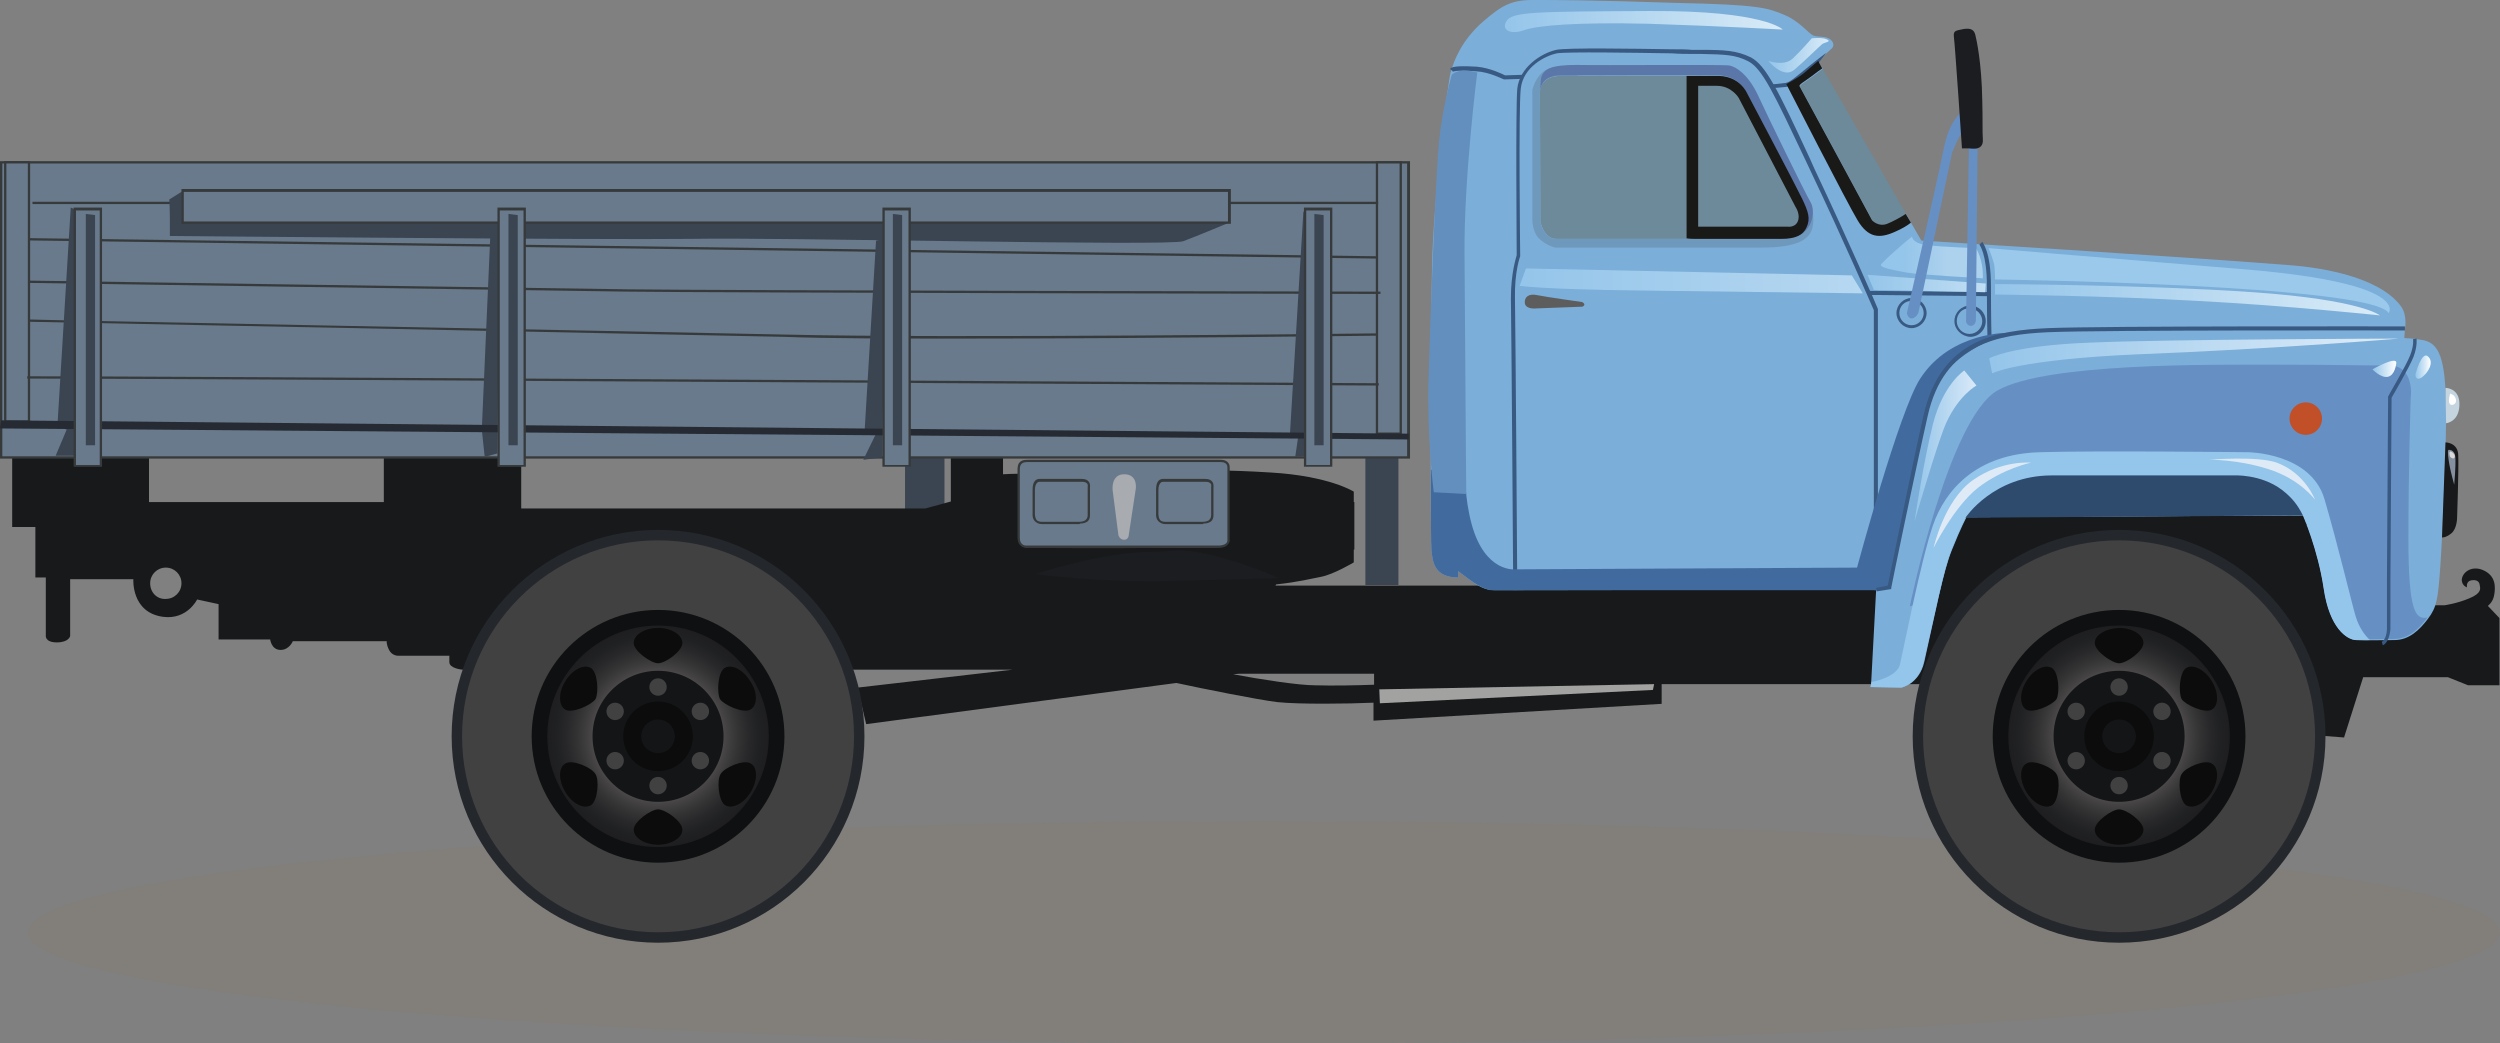 <?xml version="1.0" encoding="utf-8"?>
<!-- Generator: Adobe Illustrator 18.1.1, SVG Export Plug-In . SVG Version: 6.00 Build 0)  -->
<svg version="1.1" id="Layer_1" xmlns="http://www.w3.org/2000/svg" xmlns:xlink="http://www.w3.org/1999/xlink" x="0px" y="0px"
	 viewBox="0 0 431.2 179.9" enable-background="new 0 0 431.2 179.9" xml:space="preserve">
<rect x="0" y="0" width="431.2" height="179.9" fill="#808080" stroke="none"/>
<ellipse opacity="0.3" fill="#857C6F" enable-background="new    " cx="218" cy="160.8" rx="213.2" ry="19.2"/>
<path opacity="0.3" fill="#40A0D9" d="M265.6,16.1l0.1,22.1c0,0,0.4,3,2.8,3c2.3,0,37.2,0,38.7,0c2.3,0,3.7-0.6,4.3-2
	c0.7-1.5,0.3-2.7-0.8-5c-1.1-2.3-9.5-18.2-9.5-18.2s-1.2-2.8-4.8-2.9c-3.6-0.1-27.4,0-27.4,0S265.6,12.9,265.6,16.1z"/>
<path opacity="0.3" fill="#40A0D9" d="M325.6,38.7c-1.5,0.5-2.6-0.6-2.6-0.6S310.7,15.3,310.5,15c-0.2-0.3,0.8-0.8,2-1.7
	c0.9-0.7,1.6-1.2,1.9-1.4L328.8,37C327.9,37.6,326.4,38.4,325.6,38.7z"/>
<g>
	<rect x="235.5" y="76.4" fill="#3B4451" width="5.7" height="24.5"/>
	<rect x="156.1" y="78.9" fill="#3B4451" width="6.8" height="12"/>
	<path fill="#18191B" d="M2.1,78.8v12.1h4v8.7h1.8v10c0,0-0.2,1.2,1.9,1.2c2.1,0,2.3-1.1,2.3-1.1v-9.8h10.9c0,0-0.4,5.8,5.2,6.5
		c4.1,0.5,5.8-3,5.8-3l3.7,0.8v6.1h8.9c0,0,0.2,1.8,1.8,1.8c1.5,0,2.1-1.5,2.1-1.5h16.2c0,0-0.1,0.5,0.4,1.5c0.5,1,1.5,1,1.5,1h8.9
		c0,0,0,0,0,1.1c0,1.1,2.2,1.3,2.2,1.3h95l-26.8,3.1l1.5,6.3l53.5-7.1c4.6,1,14.1,2.9,17.4,3.3c3.8,0.4,12.2,0.3,16.6,0.1v3.1
		l49.7-2.9v-3.4h49.6l61,0.9l3.2,8l3.9,0.3l3.3-10.4h14.6l3.5,1.4h5.4v-11.6l-2-2.1c0,0,0.9-0.6,1.1-1.9c0.2-1.2,0.4-3.3-2-4.3
		c-2-0.8-3.6,0.5-3.6,1.8c0.1,1,0.9,1.2,0.9,1.2s-0.2-1,0.7-1.2c0.5-0.1,1.4-0.1,1.5,0.8c0.1,0.6,0.4,1.4-1.8,2.3
		c-2.1,0.9-4.3,1.2-4.3,1.2l-3,0l-21.1-17.1l-59.8,0.1L275.3,101H220l0.1-0.2c3.8-0.4,6.1-1,7.7-1.3c2.2-0.4,5.7-2.5,5.7-2.5v-2.2
		c0,0,0.1,0,0.1,0v-8.2h-0.1v-1.8c0,0-4.2-2.7-14.3-3.3c-8-0.5-11-0.3-11-0.3l-30.9,0.5c0,0-3,0-4.3,0.1c0,0,0,0,0,0v-3.9H164v8.6
		l-4.4,1.2H89.9v-9.1H66.2v8H25.7v-7.8H2.1z M212.7,116.3l1.1-0.1H237v1.9c-2.7,0.1-7.1,0.2-10.2,0.1
		C224,118.2,217.5,117.2,212.7,116.3z M25.9,100.6c0-1.5,1.2-2.7,2.7-2.7c1.5,0,2.7,1.2,2.7,2.7c0,1.5-1.2,2.7-2.7,2.7
		C27.1,103.4,25.9,102.2,25.9,100.6z"/>
	<path fill="#7BAED8" d="M246.9,94.9c0.2,1.9,0.4,4.7,4.6,4.7v-1.1c0,0,0.9,0.7,2,1.5c1.1,0.8,2.4,1.8,4.3,1.8
		c3.4,0,65.8-0.1,65.8-0.1l-0.9,16.8l5.3,0.1c0,0,3-0.6,3.9-4.4c2-8.9,3.3-15.8,4.8-19.4c1.6-4,2.5-5.6,2.5-5.6l58.1-0.3
		c0,0,2.6,5.9,3.6,12.7c1,6.8,3.9,8.7,5.5,8.8c1.5,0.1,4.1,0,6.6,0c2.5,0,4.3-1.7,5.8-3.7c1.5-2,1.7-3.3,2.1-8.9
		c0.4-5.6,1.1-22.2,1-27.5c-0.1-8.7-1.3-11-3.8-11.6c-1.4-0.3-3.4-0.4-3.4-0.4l0.1-1.5c0,0,0.5-2.4-0.7-4c-3-4.1-10.6-6.3-18.4-7
		c-17.2-1.4-64.3-4.3-64.3-4.3l-2.6-4.5h0l0,0c-1,0.6-2.4,1.4-3.2,1.7c-1.5,0.5-2.6-0.6-2.6-0.6S310.7,15.3,310.5,15
		c-0.2-0.3,0.8-0.8,2-1.7c0.9-0.7,1.6-1.2,1.9-1.4v0l0,0l-0.8-1.4l2.4-2.2c0,0,0.6-0.7-0.2-1.4c-0.8-0.8-2.2-0.4-3.1-0.8
		c-0.8-0.4-2.5-2.6-5.1-3.6c-2.7-1.1-4-1.7-18.5-2C274.8,0,267.3,0,265.2,0c-4.5-0.1-6,0.8-9.5,3.8c-3.5,3.1-4.9,6.5-5.5,8.7
		c-0.5,1.9-3,22.3-3.2,33.4C246.7,57.1,246.7,92.9,246.9,94.9z M265.6,16.1c0-3.1,3.4-3,3.4-3s23.8-0.1,27.4,0
		c3.6,0.1,4.8,2.9,4.8,2.9s8.4,15.9,9.5,18.2c1.1,2.3,1.5,3.5,0.8,5c-0.7,1.5-2,2-4.3,2c-1.5,0-36.3,0-38.7,0c-2.3,0-2.8-3-2.8-3
		L265.6,16.1z"/>
	<path fill="#6E99BD" d="M264.3,37.7V15.5c0,0,0.8-3.7,3.9-3.9c0.5,0,2,0.5,4.1,1.5c-2,0-3.3,0-3.3,0s-3.4-0.1-3.4,3l0.1,22.1
		c0,0,0.4,3,2.8,3c2.3,0,37.2,0,38.7,0c2.3,0,3.7-0.6,4.3-2c0.5-1.2,0.4-2.3-0.3-3.9c0.9,0.7,1.4,1.2,1.5,1.5c0,0,0.3,2-0.4,3.3
		c-0.8,1.4-2.7,2.6-8.5,2.6c-5.8,0-35.5,0-35.5,0s-1.4-0.2-2.9-1.6C264.2,39.8,264.3,37.7,264.3,37.7z"/>
	<path fill="#668FC4" d="M344.6,67.3c8.5-4.7,36.3-4.4,47.8-4.4c11.6,0,17.3,0.2,19.4,0.1c4.8-0.1,4,5.6,4,5.6s-0.4,12.1-0.4,24.4
		c0,12.3,1.2,14,3.3,13.5c-1.5,2-3.3,3.7-5.8,3.7c-2.5,0-5.1,0.1-6.6,0c-1.5-0.1-4.5-2-5.5-8.8c-1-6.8-3.6-12.7-3.6-12.7l-18.6,0.1
		c-2.4-2.8-4.7-4.5-6.3-3.9c-1.9,0.7-6.2,2.3-10.7,4l-22.5,0.1c0,0-0.9,1.6-2.5,5.6c-0.7,1.9-1.4,4.6-2.2,8.1c-2.9,1.1-5,1.9-5,1.9
		S336.1,72,344.6,67.3z"/>
	<path fill="#5B76A8" d="M265.8,13.5c0.4-1.6,1.7-2.3,6.1-2.3c4.5,0.1,25.3-0.1,26.4,0.1c1.1,0.2,3.2,1.5,4.9,5.1
		c1.7,3.7,8.2,17,9.1,18.5c0.9,1.5,0.4,5.6-3.4,6.1c-0.4,0.1-1,0.1-1.7,0.1c2.3,0,3.7-0.6,4.3-2c0.7-1.5,0.3-2.7-0.8-5
		c-1.1-2.3-9.5-18.2-9.5-18.2s-1.2-2.8-4.8-2.9c-3.6-0.1-27.4,0-27.4,0s-3.1-0.1-3.3,2.6C265.7,14.9,265.7,14.1,265.8,13.5z"/>
	<path fill="#385982" d="M411,111.3c1.1-0.5,1.3-2.6,1.3-2.8l0-8.2l0.2-31.7c0.4-0.7,3.1-5.3,3.8-7.1c0.7-1.9,0.5-3.1,0.5-3.1
		l-0.6,0.1l0.3-0.1l-0.3,0.1c0,0,0.2,1-0.5,2.8c-0.7,1.8-3.8,7-3.8,7.1l0,0.1l-0.2,31.8v8.2c0,0.5-0.2,1.9-0.9,2.2L411,111.3z"/>
	<path fill="#18191B" d="M421.8,76.3c0,0,2.2,0,2.2,2.3c0.1,2.3-0.2,10.7-0.2,10.7s0,1.9-1,2.7c-1,0.8-1.6,0.7-1.6,0.7L421.8,76.3z"
		/>
	<path fill="#385982" d="M261.6,44c0-1.7-0.2-25.1,0.1-28.7c0.4-3.7,4.1-6.1,6.7-6.7c1.9-0.4,13.3-0.2,20.1-0.1c1.3,0,2.4,0,3.3,0.1
		c0.6,0,1.1,0,1.6,0c4.1,0,6.1,0.1,8.6,1.3c2.6,1.4,4.7,5.7,10.1,17.3l0.8,1.8c6,12.7,11,24.2,11,24.3l0,0.1l0,48.4h-0.7l0-48.3
		c-0.4-0.9-5.2-12-11-24.2l-0.8-1.7c-5.4-11.4-7.4-15.7-9.8-17c-2.3-1.2-4.1-1.2-8.3-1.3c-0.5,0-1,0-1.6,0c-0.8,0-2,0-3.3-0.1
		c-6.3-0.1-18.1-0.3-19.9,0c-1.9,0.4-5.8,2.3-6.2,6.1c-0.4,3.7-0.1,28.4-0.1,28.7v0.1l0,0.1c0,0-1,2.6-0.9,7.3
		c0.1,4.8,0.4,49.8,0.4,50.3l-0.7,0c0-0.5-0.3-45.4-0.4-50.3C260.6,47,261.5,44.5,261.6,44z"/>
	<path fill="#385982" d="M308,14.3c0.7-0.1,1.8-1.1,2.7-1.8c0.2-0.1,0.3-0.3,0.5-0.4c1.4-1.2,3.8-3,3.8-3l-1.3,1.7
		c0,0-0.7,0.7-2.1,1.9c-0.1,0.1-0.3,0.2-0.5,0.4c-1,0.9-2.2,1.8-3.1,1.9c-0.9,0.1-2.3,0.2-2.3,0.2l-0.1-0.7
		C305.7,14.6,307.2,14.4,308,14.3z"/>
	<path fill="#191918" d="M311.4,12.4c0.3-0.3,1.3-1.1,2.2-1.9l0.7,1.3l0,0v0c-0.3,0.2-1,0.7-1.9,1.4c-1.2,0.9-2.2,1.4-2,1.7
		c0.2,0.3,12.5,23.1,12.5,23.1s1.1,1.2,2.6,0.6c0.8-0.3,2.3-1.1,3.2-1.7l0,0h0l0.9,1.5c-0.5,0.4-1.4,1-2.8,1.6c-2.7,1.2-4.6,1-6.4-2
		c-1.6-2.6-12.3-23.5-12.3-23.5S310.4,13.3,311.4,12.4z"/>
	<path fill="#191918" d="M290.9,13.1v28c0,0,0.5,0.1,1.4,0.1c7.6,0,14.3,0,15,0c2.3,0,3.7-0.6,4.3-2c0.7-1.5,0.3-2.7-0.8-5
		c-1.1-2.3-9.5-18.2-9.5-18.2s-1.2-2.8-4.8-2.9C295.5,13.1,293.5,13.1,290.9,13.1z M292.8,14.8c0,0,0.7,0,3.3,0
		c2.6,0,3.8,2.1,3.8,2.1l9.8,18.8c0,0,0.7,1,0.5,2.1c-0.3,1.5-1.8,1.3-1.8,1.3h-15.5V14.8z"/>
	<path fill="#385982" d="M259.4,13.7l3.3-0.1l0-0.7l-3.1,0.1c-0.4-0.2-2.6-1.3-4.9-1.5c-1.9-0.1-4.3-0.2-4.6,0.4l0.5,0.4
		c0,0-0.1,0.1-0.1,0.1c0,0,0.6-0.4,4.1-0.1C256.9,12.4,259.3,13.7,259.4,13.7L259.4,13.7z"/>
	<g>
		<rect x="0.2" y="28" fill="#697A8C" width="242.7" height="50.9"/>
		<path fill="#363A3B" d="M0,27.8h243.2v51.3H0L0,27.8z M242.7,28.2H0.4v50.5h242.3V28.2z"/>
	</g>
	<circle fill="#C14F27" cx="397.7" cy="72.2" r="2.8"/>
	<path fill="#94C5EA" d="M322.8,117.6c0.6,0,4.5-1,4.9-3c0.5-2,3.6-17.9,5.7-24c2.1-6.1,7.5-12.3,18.4-12.6c9.5-0.3,36,0,36,0
		s10.7,0.1,13.1,8c2.3,7.8,4.9,18.7,5.4,20.3c0.7,2.3,1.9,3.6,2.5,4.1c-1,0-1.8,0-2.5,0c-1.5-0.1-4.5-2-5.5-8.8
		c-1-6.8-3.6-12.7-3.6-12.7l-58.1,0.3c0,0-0.9,1.6-2.5,5.6c-1.4,3.6-2.7,10.4-4.8,19.4c-0.9,3.8-3.9,4.4-3.9,4.4l-5.3-0.1
		L322.8,117.6z"/>
	
		<linearGradient id="SVGID_1_" gradientUnits="userSpaceOnUse" x1="17.329" y1="61.44" x2="88.068" y2="61.44" gradientTransform="matrix(-1 0 0 1 431.166 0)">
		<stop  offset="0" style="stop-color:#E0EDF9"/>
		<stop  offset="1" style="stop-color:#94C5EA"/>
	</linearGradient>
	<path fill="url(#SVGID_1_)" d="M413.8,58.4c0,0-40,0.1-53.4,0.7c-13.4,0.5-17.3,2.7-17.3,2.7l0.5,2.6c0,0,4.4-2.4,25.4-3.3
		C392.3,60.2,413.8,58.4,413.8,58.4z"/>
	
		<linearGradient id="SVGID_2_" gradientUnits="userSpaceOnUse" x1="90.207" y1="76.959" x2="100.9" y2="76.959" gradientTransform="matrix(-1 0 0 1 431.166 0)">
		<stop  offset="0" style="stop-color:#DAEAF8"/>
		<stop  offset="1" style="stop-color:#94C5EA"/>
	</linearGradient>
	<path fill="url(#SVGID_2_)" d="M338.8,63.9c0,0-3.6,2.3-5.4,9.2c-1.7,6.8-3.2,16.9-3.2,16.9s4.1-14.1,5.5-17.1
		c2.2-4.8,5.2-6.4,5.2-6.4L338.8,63.9z"/>
	
		<linearGradient id="SVGID_3_" gradientUnits="userSpaceOnUse" x1="20.62" y1="51.679" x2="87.082" y2="51.679" gradientTransform="matrix(-1 0 0 1 431.166 0)">
		<stop  offset="0" style="stop-color:#D9EBF7"/>
		<stop  offset="1" style="stop-color:#94C5EA"/>
	</linearGradient>
	<path fill="url(#SVGID_3_)" d="M410.5,54.4c0,0-3.2-2.7-21.9-4C370,49.1,344.1,49,344.1,49v1.8c0,0,19.4,0.2,34.9,1.1
		C394.4,52.7,410.5,54.4,410.5,54.4z"/>
	<path fill="#5D5D5D" d="M272.9,52.1c0,0-6.4-0.9-7.8-1.2c-1.4-0.3-2.2,0.3-2.1,1.4c0.2,1.1,1.9,0.9,1.9,0.9l7.9-0.3
		C272.8,53,273.8,52.6,272.9,52.1z"/>
	<path fill="#C4D5E0" d="M421.8,66.9c0,0,2.3,0,2.4,2.6c0.1,3.3-2.3,3.5-2.3,3.5L421.8,66.9z"/>
	<g>
		<path fill="#697A8C" d="M211.9,80.6v12.6c0,0,0.1,1.1-1.7,1.2c-1.8,0.1-33.3,0-33.3,0s-1.2-0.1-1.2-1.5c0-1.5,0-10.6,0-11.5
			c0-0.8-0.1-1.8,1.5-1.8c2.7,0,33.2,0,33.2,0S211.8,79.3,211.9,80.6z"/>
		<path fill="#363A3B" d="M176.9,94.5c0,0-1.4-0.1-1.4-1.8V81.3v-0.1c0-0.5,0-1.1,0.4-1.5c0.3-0.3,0.7-0.4,1.3-0.4l33.1,0
			c0,0,0.1,0,0.3,0c0.9,0,1.5,0.5,1.5,1.3l0,12.5c0,0,0.1,0.4-0.3,0.8c-0.3,0.4-0.9,0.6-1.6,0.6c-0.5,0-3.7,0-9.5,0
			C190.9,94.6,176.9,94.5,176.9,94.5z M210.4,79.7h-33.2c-0.5,0-0.8,0.1-1,0.3c-0.3,0.3-0.3,0.7-0.3,1.2v11.6c0,1.2,0.9,1.3,1,1.3
			c0,0,14,0,23.9,0c5.7,0,8.9,0,9.4,0c0.6,0,1.1-0.2,1.3-0.4c0.2-0.2,0.2-0.5,0.2-0.5l0-12.6c0-0.7-0.6-0.9-1.1-0.9
			C210.5,79.7,210.4,79.7,210.4,79.7z"/>
	</g>
	<g>
		<circle fill="#24272C" cx="365.5" cy="127" r="35.6"/>
		<circle fill="#414141" cx="365.5" cy="127" r="33.8"/>
		<circle fill="#0F1011" cx="365.5" cy="127" r="21.8"/>
		
			<radialGradient id="SVGID_4_" cx="65.668" cy="127.007" r="19.112" gradientTransform="matrix(-1 0 0 1 431.166 0)" gradientUnits="userSpaceOnUse">
			<stop  offset="0.283" style="stop-color:#646060"/>
			<stop  offset="0.475" style="stop-color:#646060"/>
			<stop  offset="0.509" style="stop-color:#5B5859"/>
			<stop  offset="0.616" style="stop-color:#454344"/>
			<stop  offset="0.721" style="stop-color:#343435"/>
			<stop  offset="0.822" style="stop-color:#28282A"/>
			<stop  offset="0.917" style="stop-color:#202123"/>
			<stop  offset="1" style="stop-color:#1E1E20"/>
		</radialGradient>
		<circle fill="url(#SVGID_4_)" cx="365.5" cy="127" r="19.1"/>
		<circle fill="#131517" cx="365.5" cy="127" r="11.3"/>
		<circle fill="#0B0C0B" cx="365.5" cy="127" r="6"/>
		<circle fill="#131517" cx="365.5" cy="127" r="2.9"/>
		<path fill="#0B0C0B" d="M361.3,110.9c0,1.4,3,3.5,4.2,3.5c1.3,0,4.2-2.1,4.2-3.5c0-1.4-1.9-2.6-4.2-2.6
			C363.2,108.4,361.3,109.5,361.3,110.9z"/>
		<path fill="#0B0C0B" d="M361.3,143.1c0-1.4,3-3.5,4.2-3.5c1.3,0,4.2,2.1,4.2,3.5c0,1.4-1.9,2.6-4.2,2.6
			C363.2,145.7,361.3,144.5,361.3,143.1z"/>
		<path fill="#0B0C0B" d="M349.5,122.4c1.2,0.7,4.5-0.8,5.2-1.8c0.6-1.1,0.4-4.7-0.8-5.4c-1.2-0.7-3.2,0.3-4.4,2.3
			C348.3,119.4,348.3,121.7,349.5,122.4z"/>
		<path fill="#0B0C0B" d="M377.1,138.9c-1.2-0.7-1.5-4.4-0.8-5.4c0.6-1.1,4-2.6,5.2-1.8c1.2,0.7,1.2,2.9,0,4.9
			C380.3,138.6,378.3,139.6,377.1,138.9z"/>
		<path fill="#0B0C0B" d="M381.5,122.4c-1.2,0.7-4.5-0.8-5.2-1.8c-0.6-1.1-0.4-4.7,0.8-5.4c1.2-0.7,3.2,0.3,4.4,2.3
			C382.7,119.4,382.7,121.7,381.5,122.4z"/>
		<path fill="#0B0C0B" d="M353.9,138.9c1.2-0.7,1.5-4.4,0.8-5.4c-0.6-1.1-4-2.6-5.2-1.8c-1.2,0.7-1.2,2.9,0,4.9
			C350.7,138.6,352.7,139.6,353.9,138.9z"/>
		<circle fill="#414141" cx="365.5" cy="118.5" r="1.5"/>
		<circle fill="#414141" cx="365.5" cy="135.5" r="1.5"/>
		<circle fill="#414141" cx="358.1" cy="122.7" r="1.5"/>
		<circle fill="#414141" cx="372.9" cy="131.2" r="1.5"/>
		<circle fill="#414141" cx="372.9" cy="122.7" r="1.5"/>
		<circle fill="#414141" cx="358.1" cy="131.2" r="1.5"/>
	</g>
	<g>
		<circle fill="#24272C" cx="113.5" cy="127" r="35.6"/>
		<circle fill="#414141" cx="113.5" cy="127" r="33.8"/>
		<circle fill="#0F1011" cx="113.5" cy="127" r="21.8"/>
		
			<radialGradient id="SVGID_5_" cx="317.687" cy="127.007" r="19.112" gradientTransform="matrix(-1 0 0 1 431.166 0)" gradientUnits="userSpaceOnUse">
			<stop  offset="0.283" style="stop-color:#646060"/>
			<stop  offset="0.475" style="stop-color:#646060"/>
			<stop  offset="0.509" style="stop-color:#5B5859"/>
			<stop  offset="0.616" style="stop-color:#454344"/>
			<stop  offset="0.721" style="stop-color:#343435"/>
			<stop  offset="0.822" style="stop-color:#28282A"/>
			<stop  offset="0.917" style="stop-color:#202123"/>
			<stop  offset="1" style="stop-color:#1E1E20"/>
		</radialGradient>
		<circle fill="url(#SVGID_5_)" cx="113.5" cy="127" r="19.1"/>
		<circle fill="#131517" cx="113.5" cy="127" r="11.3"/>
		<circle fill="#0B0C0B" cx="113.5" cy="127" r="6"/>
		<circle fill="#131517" cx="113.5" cy="127" r="2.9"/>
		<path fill="#0B0C0B" d="M109.3,110.9c0,1.4,3,3.5,4.2,3.5c1.3,0,4.2-2.1,4.2-3.5c0-1.4-1.9-2.6-4.2-2.6S109.3,109.5,109.3,110.9z"
			/>
		<path fill="#0B0C0B" d="M109.3,143.1c0-1.4,3-3.5,4.2-3.5c1.3,0,4.2,2.1,4.2,3.5c0,1.4-1.9,2.6-4.2,2.6S109.3,144.5,109.3,143.1z"
			/>
		<path fill="#0B0C0B" d="M97.5,122.4c1.2,0.7,4.5-0.8,5.2-1.8c0.6-1.1,0.4-4.7-0.8-5.4c-1.2-0.7-3.2,0.3-4.4,2.3
			C96.3,119.4,96.3,121.7,97.5,122.4z"/>
		<path fill="#0B0C0B" d="M125.1,138.9c-1.2-0.7-1.5-4.4-0.8-5.4c0.6-1.1,4-2.6,5.2-1.8c1.2,0.7,1.2,2.9,0,4.9
			C128.3,138.6,126.3,139.6,125.1,138.9z"/>
		<path fill="#0B0C0B" d="M129.4,122.4c-1.2,0.7-4.5-0.8-5.2-1.8c-0.6-1.1-0.4-4.7,0.8-5.4c1.2-0.7,3.2,0.3,4.4,2.3
			C130.7,119.4,130.7,121.7,129.4,122.4z"/>
		<path fill="#0B0C0B" d="M101.9,138.9c1.2-0.7,1.5-4.4,0.8-5.4c-0.6-1.1-4-2.6-5.2-1.8c-1.2,0.7-1.2,2.9,0,4.9
			C98.7,138.6,100.6,139.6,101.9,138.9z"/>
		<circle fill="#414141" cx="113.5" cy="118.5" r="1.5"/>
		<circle fill="#414141" cx="113.5" cy="135.5" r="1.5"/>
		<circle fill="#414141" cx="106.1" cy="122.7" r="1.5"/>
		<circle fill="#414141" cx="120.8" cy="131.2" r="1.5"/>
		<circle fill="#414141" cx="120.8" cy="122.7" r="1.5"/>
		<circle fill="#414141" cx="106.1" cy="131.2" r="1.5"/>
	</g>
	<path fill="#DFEAF7" d="M381,79.3c0,0,8.3-0.7,11.7,0.5c4.9,1.8,6.6,6.4,6.6,6.4s-2.6-3.6-8.1-5.3C385.9,79.2,381,79.3,381,79.3z"
		/>
	<path fill="#DFEAF7" d="M350.3,79.8c0,0-5-0.5-10,3c-5,3.5-6.8,11.7-6.8,11.7s3.5-7.1,7.7-10.4C345.5,80.8,350.3,79.8,350.3,79.8z"
		/>
	<path fill="#385982" d="M342.8,58.2l0.7,0c0,0-0.1-3-0.1-8.9c0-6-1.5-7.5-1.5-7.6l-0.5,0.5l0.2-0.2l-0.2,0.2c0,0,1.3,1.5,1.3,7.1
		C342.7,55.2,342.8,58.2,342.8,58.2z"/>
	
		<rect x="332.3" y="40.3" transform="matrix(-1.033066e-002 1 -1 -1.033066e-002 386.749 -281.5)" fill="#385982" width="0.7" height="20.6"/>
	<g>
		<polygon fill="#697A8C" points="237.6,28 237.6,74.9 241.6,74.9 241.6,28 		"/>
		<path fill="#363A3B" d="M237.3,27.8l4.5,0v47.3h-4.5V27.8z M241.4,28.2l-3.7,0v46.4h3.7V28.2z"/>
	</g>
	<g>
		<polygon fill="#697A8C" points="1,28 1,72.7 5,72.7 5,28 		"/>
		<path fill="#363A3B" d="M0.7,27.8l4.5,0v45.1H0.7V27.8z M4.8,28.2l-3.7,0v44.3h3.7V28.2z"/>
	</g>
	<path fill="#A8ABB0" d="M195.9,84.3l-1.2,7.9c0,0,0,0.9-0.8,0.9c-0.8,0-1-0.8-1-0.8l-1-7.8c0,0-0.3-2.7,2-2.7
		C196.3,81.8,195.9,84.3,195.9,84.3z"/>
	<g>
		<path fill="#697A8C" d="M237.8,66.3c0,0-228.9-1.3-233.1-1.2"/>
		<path fill="#363A3B" d="M237.8,66.5l0-0.4c-2.3,0-228.9-1.3-233.1-1.2l0,0.4C8.9,65.2,235.6,66.5,237.8,66.5z"/>
	</g>
	<g>
		<path fill="#697A8C" d="M5,55.4c0,0,101.5,2,130.2,2.6c28.7,0.7,102.2-0.2,102.2-0.2"/>
		<path fill="#363A3B" d="M166.2,58.4c32,0,70.7-0.5,71.2-0.5l0-0.4c-0.7,0-73.8,0.9-102.2,0.2C106.9,57.1,6.1,55.2,5,55.1l0,0.4
			c1,0,101.8,2,130.2,2.6C143,58.4,154.2,58.4,166.2,58.4z"/>
	</g>
	<g>
		<path fill="#697A8C" d="M238.1,50.5c0,0-115.6-0.2-129.9-0.4C92.1,49.9,5.2,48.6,5.2,48.6"/>
		<path fill="#363A3B" d="M238.1,50.7v-0.4c-1.2,0-115.7-0.2-129.9-0.4c-16-0.2-102.2-1.5-103.1-1.5l0,0.4c0.9,0,87,1.3,103.1,1.5
			C122.4,50.5,237,50.7,238.1,50.7z"/>
	</g>
	<g>
		<line fill="#697A8C" x1="5" y1="41.8" x2="237.5" y2="43.9"/>
		
			<rect x="121" y="-73.4" transform="matrix(-1.345658e-002 1 -1 -1.345658e-002 165.704 -77.788)" fill="#363A3B" width="0.4" height="232.5"/>
	</g>
	<g>
		<line fill="#697A8C" x1="237.7" y1="36.1" x2="5.6" y2="34.1"/>
		<rect x="5.6" y="34.8" fill="#363A3B" width="232.1" height="0.4"/>
	</g>
	
		<linearGradient id="SVGID_6_" gradientUnits="userSpaceOnUse" x1="123.713" y1="3.745" x2="171.652" y2="3.745" gradientTransform="matrix(-1 0 0 1 431.166 0)">
		<stop  offset="0" style="stop-color:#D9EBF7"/>
		<stop  offset="1" style="stop-color:#94C5EA"/>
	</linearGradient>
	<path fill="url(#SVGID_6_)" d="M307.5,5.1c0,0-3.1-3.3-22.9-3.2c-19.9,0.1-23.9,0.1-24.8,1.8c-0.9,1.6,0.9,2.3,3.1,1.5
		c2.2-0.8,9-1.4,21.5-1.1C296.8,4.5,307.5,5.1,307.5,5.1z"/>
	
		<linearGradient id="SVGID_7_" gradientUnits="userSpaceOnUse" x1="115.739" y1="9.472" x2="126.125" y2="9.472" gradientTransform="matrix(-1 0 0 1 431.166 0)">
		<stop  offset="0" style="stop-color:#D9EBF7"/>
		<stop  offset="1" style="stop-color:#94C5EA"/>
	</linearGradient>
	<path fill="url(#SVGID_7_)" d="M309.2,10.1c1.5-1.4,3.3-3.5,3.3-3.5s1.8-0.2,2.6,0.2c0.9,0.4-0.4,0.5-0.8,0.8
		c-0.3,0.2-3.1,3-4.9,4.5c-1.9,1.5-4.4-1.6-4.4-1.6S307.7,11.5,309.2,10.1z"/>
	<path fill="#3B4451" d="M212,38.4c0,0-5.5,2.3-7.9,3.2c-2.4,0.9-69.3-0.7-84.9-0.4c-15.6,0.2-89.9-0.5-89.9-0.5s0-1,0-2.7
		c0-1.9-0.1-3.6-0.1-3.6l2.4-1.5H212V38.4z"/>
	<polygon fill="#A2A2A1" points="285.3,118 237.9,118.9 238,121.3 285.1,119 	"/>
	<g>
		<path fill="#2E4A6D" d="M353.9,82c10.1,0,31.3,0,31.3,0s4.7-0.3,8.4,2.5c1.8,1.4,2.7,2.6,3.6,4.4L339,89.3
			C339,89.3,343.8,82,353.9,82z"/>
		<path fill="#2E4A6D" d="M397.9,90.6c0,0.1,0,0.1,0,0.2c-0.1-0.2-0.1-0.4-0.2-0.5C397.8,90.3,397.9,90.4,397.9,90.6z"/>
	</g>
	
		<linearGradient id="SVGID_8_" gradientUnits="userSpaceOnUse" x1="11.903" y1="63.268" x2="14.55" y2="63.268" gradientTransform="matrix(-1 0 0 1 431.166 0)">
		<stop  offset="0" style="stop-color:#FFFFFF"/>
		<stop  offset="1" style="stop-color:#94C5EA"/>
	</linearGradient>
	<path fill="url(#SVGID_8_)" d="M416.6,64.6c0,0,1.1-4.2,2.2-3.1c1.1,1,0,2.8-1.1,3.6C416.6,65.8,416.6,64.6,416.6,64.6z"/>
	
		<linearGradient id="SVGID_9_" gradientUnits="userSpaceOnUse" x1="17.826" y1="63.615" x2="21.935" y2="63.615" gradientTransform="matrix(-1 0 0 1 431.166 0)">
		<stop  offset="0" style="stop-color:#FFFFFF"/>
		<stop  offset="1" style="stop-color:#94C5EA"/>
	</linearGradient>
	<path fill="url(#SVGID_9_)" d="M413.3,62.7c0,0-0.2,2.1-1.5,2.3c-1.2,0.2-2.6-1.3-2.6-1.3S413.6,61.2,413.3,62.7z"/>
	<path fill="#416B9F" d="M253.5,100c-1.1-0.8-2-1.5-2-1.5v1.1c-4.2,0-4.4-2.8-4.6-4.7c-0.1-0.8-0.1-6.5-0.1-13.9l5.9,0.5
		c0,0-0.1,4.3,1.1,8.8c2.3,8.6,7.6,7.9,7.6,7.9l58.9-0.3c0,0,7.3-27.1,10.9-32.6c5.3-8.2,15.4-7.9,15.4-7.9s-10.2,2.9-13.2,10.2
		c-2.9,7.3-7.4,33.8-7.4,33.8l-2.3,0.4l-66.6,0C255.6,101.5,254.5,100.7,253.5,100z"/>
	<path fill="#84909F" d="M422.3,77.6c0,0,1.1-0.2,1.2,1.3c0.1,1.6-0.2,4.7-0.2,4.7s-0.6-2.2-0.8-3.3
		C422.3,79.2,422.1,77.8,422.3,77.6z"/>
	<path fill="#DBDADA" d="M422.8,77.9c0,0,0.7,0.4,0.6,0.9c-0.1,0.5-0.6,0.2-0.8,0C422.5,78.6,422.3,77.7,422.8,77.9z"/>
	<path fill="#FFFFFF" d="M422.6,67.9c0,0,0.8,0.1,1,1c0.2,0.9-0.9,1.2-1.1,0.7C422.2,69.2,422.6,67.9,422.6,67.9z"/>
	<path fill="#9BC9EC" d="M412,54c0,0,3.9-5.1-24.3-7.5c-28.2-2.3-44.7-3.7-44.7-3.7s1,2.5,1,3.2c0.1,1,0.1,2.2,0.1,2.2
		S409.1,49.1,412,54z"/>
	
		<linearGradient id="SVGID_10_" gradientUnits="userSpaceOnUse" x1="88.672" y1="48.901" x2="109.09" y2="48.901" gradientTransform="matrix(-1 0 0 1 431.166 0)">
		<stop  offset="0" style="stop-color:#C2DFF3"/>
		<stop  offset="1" style="stop-color:#94C5EA"/>
	</linearGradient>
	<polygon fill="url(#SVGID_10_)" points="342.5,48.9 322.1,47.4 323.2,50 342.4,50.4 	"/>
	
		<linearGradient id="SVGID_11_" gradientUnits="userSpaceOnUse" x1="89.127" y1="44.404" x2="106.713" y2="44.404" gradientTransform="matrix(-1 0 0 1 431.166 0)">
		<stop  offset="0" style="stop-color:#ADD2EE"/>
		<stop  offset="0.344" style="stop-color:#ADD2EE"/>
		<stop  offset="0.783" style="stop-color:#94C5EA"/>
	</linearGradient>
	<path fill="url(#SVGID_11_)" d="M342,48c0,0-11-0.6-13.2-1c-2.2-0.4-4.4-0.8-4.4-1.3c0-0.1,0.3-0.4,0.7-0.8c0.8-0.8,2.2-2,3.1-2.8
		c0.7-0.6,1.6-1.3,1.6-1.3s-0.1,1.2,2.8,1.5c2.5,0.3,8.2,0.5,8.2,0.5S342.1,44.6,342,48z"/>
	
		<linearGradient id="SVGID_12_" gradientUnits="userSpaceOnUse" x1="109.894" y1="48.498" x2="169.118" y2="48.498" gradientTransform="matrix(-1 0 0 1 431.166 0)">
		<stop  offset="0" style="stop-color:#B7D8F1"/>
		<stop  offset="1" style="stop-color:#94C5EA"/>
	</linearGradient>
	<path fill="url(#SVGID_12_)" d="M321.3,50.6c0,0-22.4-0.3-38.9-0.5c-16.6-0.2-20.3-0.8-20.3-0.8l1.1-3l56.2,1.2L321.3,50.6z"/>
	<polygon fill="#3B4451" points="224.8,36.6 222.5,74.7 224,74.7 223.4,78.8 225,78.7 225,36.3 	"/>
	<polygon fill="#3B4451" points="151.1,41.5 149.1,74.8 151.1,74.8 148.9,79.3 152.2,78.9 152.6,41.2 	"/>
	<polygon fill="#3B4451" points="84.6,39.9 83.1,74.1 83.6,78.8 85.8,78.2 86.1,40.1 	"/>
	<polygon fill="#3B4451" points="12.9,36.1 12.2,35.8 9.9,73.5 11.5,74.1 9.6,78.6 13.4,78.6 	"/>
	<g>
		<rect x="31.5" y="32.8" fill="#697A8C" width="180.5" height="5.5"/>
		<path fill="#363A3B" d="M31.3,32.6h181v6h-181V32.6z M211.8,33.1H31.7v5.1h180.1V33.1z"/>
	</g>
	<polygon fill="#262B33" points="0.2,72.5 243,74.8 243,75.8 0,73.9 	"/>
	<g>
		<polygon fill="#697A8C" points="229.6,36.1 229.6,80.4 225.1,80.4 225.1,36.1 		"/>
		<path fill="#363A3B" d="M224.9,35.8l4.9,0v44.7h-4.9V35.8z M229.4,36.3l-4.1,0v43.9h4.1V36.3z"/>
	</g>
	<g>
		<polygon fill="#697A8C" points="156.9,36.1 156.9,80.4 152.4,80.4 152.4,36.1 		"/>
		<path fill="#363A3B" d="M152.2,35.8l4.9,0v44.7h-4.9V35.8z M156.7,36.3l-4.1,0v43.9h4.1V36.3z"/>
	</g>
	<g>
		<polygon fill="#697A8C" points="90.5,36.1 90.5,80.4 86,80.4 86,36.1 		"/>
		<path fill="#363A3B" d="M85.8,35.8l4.9,0v44.7h-4.9V35.8z M90.3,36.3l-4.1,0v43.9h4.1V36.3z"/>
	</g>
	<g>
		<polygon fill="#697A8C" points="17.4,36.1 17.4,80.4 12.9,80.4 12.9,36.1 		"/>
		<path fill="#363A3B" d="M12.7,35.8l4.9,0v44.7h-4.9V35.8z M17.2,36.3l-4.1,0v43.9h4.1V36.3z"/>
	</g>
	<polygon fill="#3B4451" points="16.4,37.1 16.4,76.8 14.8,76.8 14.8,36.9 	"/>
	<polygon fill="#3B4451" points="89.3,37.1 89.3,76.8 87.7,76.8 87.7,36.9 	"/>
	<polygon fill="#3B4451" points="155.6,37.1 155.6,76.8 154,76.8 154,36.9 	"/>
	<polygon fill="#3B4451" points="228.3,37.1 228.3,76.8 226.7,76.8 226.7,36.9 	"/>
	<path fill="#385982" d="M323.7,102l2.5-0.4l0-0.2c0-0.2,4.4-21.4,6.3-29.7c2.8-12.5,12.2-14,20.8-14.4c9.4-0.4,61-0.3,61.5-0.3
		l0-0.7c-0.5,0-52.2-0.1-61.6,0.3c-8.8,0.4-18.4,1.9-21.4,14.9c-1.8,7.8-5.7,27.2-6.2,29.5l-2,0.4L323.7,102z"/>
	<path fill="#638FBF" d="M254.8,12.5c0,0-2.3,17.9-2.2,31.3c0.1,16.2,0.3,41.4,0.3,41.4l-5.6-0.3c0,0-1.2-9.1-0.9-19.7
		c0.3-10.7,1.2-34.5,1.8-40.7c0.6-6.1,2.2-11.6,2.2-11.6S251.4,11.6,254.8,12.5z"/>
	<path fill="#1C1D21" d="M220.5,99.7c0,0-5.9,0.2-18.8,0.5c-12.8,0.3-23.1-1.2-23.1-1.2s11.3-3.7,19.7-3.8c2.3,0,5.4-0.5,8.1,0
		C213.6,96.5,220.5,99.7,220.5,99.7z"/>
	<g>
		<path fill="#697A8C" d="M199.6,84.5v4.2c0,0-0.1,1.5,1.4,1.5c1.5,0,6.4,0,6.4,0s1.6,0.1,1.6-1.2c0-1.4,0-4.8,0-4.8
			s0.3-1.2-1.2-1.2c-1.5,0-7,0-7,0S199.6,82.5,199.6,84.5z"/>
		<path fill="#363A3B" d="M207.4,90.4H201c-0.5,0-0.9-0.2-1.2-0.5c-0.5-0.5-0.4-1.3-0.4-1.3v-4.2c0-1.6,0.8-1.8,1.2-1.8
			c0.1,0,0.2,0,0.3,0h7c0.6,0,1,0.2,1.2,0.5c0.3,0.4,0.2,0.9,0.2,1v4.8c0,0.7-0.4,1.1-0.7,1.2c-0.4,0.2-0.8,0.2-1,0.2
			C207.5,90.4,207.4,90.4,207.4,90.4z M200.9,83.1L200.9,83.1c-0.1,0-0.1,0-0.3,0c-0.6,0-0.8,0.8-0.8,1.4l0,4.2c0,0,0,0.6,0.3,1
			c0.2,0.2,0.5,0.3,0.9,0.3l6.5,0c0,0,0.5,0,0.9-0.2c0.3-0.2,0.5-0.5,0.5-0.9v-4.8l0-0.1c0,0,0.1-0.4-0.1-0.6
			c-0.2-0.2-0.4-0.3-0.9-0.3H200.9z"/>
	</g>
	<g>
		<path fill="#697A8C" d="M178.3,84.5v4.2c0,0-0.1,1.5,1.4,1.5c1.5,0,6.4,0,6.4,0s1.6,0.1,1.6-1.2c0-1.4,0-4.8,0-4.8
			s0.3-1.2-1.2-1.2c-1.5,0-7,0-7,0S178.3,82.5,178.3,84.5z"/>
		<path fill="#363A3B" d="M186.1,90.4h-6.4c-0.5,0-0.9-0.2-1.2-0.5c-0.5-0.5-0.4-1.3-0.4-1.3v-4.2c0-1.6,0.8-1.8,1.2-1.8
			c0.1,0,0.2,0,0.3,0h7c0.6,0,1,0.2,1.2,0.5c0.3,0.4,0.2,0.9,0.2,1v4.8c0,0.7-0.4,1.1-0.7,1.2c-0.4,0.2-0.8,0.2-1,0.2
			C186.2,90.4,186.2,90.4,186.1,90.4z M179.6,83.1L179.6,83.1c-0.1,0-0.1,0-0.3,0c-0.6,0-0.8,0.8-0.8,1.4v4.2c0,0,0,0.6,0.3,1
			c0.2,0.2,0.5,0.3,0.9,0.3l6.5,0c0,0,0.5,0,0.9-0.2c0.3-0.2,0.5-0.5,0.5-0.9v-4.8l0-0.1c0,0,0.1-0.4-0.1-0.6
			c-0.2-0.2-0.4-0.3-0.9-0.3H179.6z"/>
	</g>
	<g>
		<circle fill="#7BAED8" cx="339.8" cy="55.4" r="2.5"/>
		<path fill="#385982" d="M337.1,55.4c0-1.5,1.2-2.7,2.7-2.7c1.5,0,2.7,1.2,2.7,2.7c0,1.5-1.2,2.7-2.7,2.7
			C338.3,58,337.1,56.8,337.1,55.4z M337.5,55.4c0,1.2,1,2.2,2.2,2.2c1.2,0,2.2-1,2.2-2.2c0-1.2-1-2.2-2.2-2.2
			C338.5,53.1,337.5,54.1,337.5,55.4z"/>
	</g>
	<g>
		<circle fill="#7BAED8" cx="329.7" cy="54" r="2.4"/>
		<path fill="#385982" d="M327.1,54c0-1.4,1.2-2.6,2.6-2.6c1.4,0,2.6,1.2,2.6,2.6s-1.2,2.6-2.6,2.6C328.3,56.6,327.1,55.4,327.1,54z
			 M327.6,54c0,1.2,1,2.1,2.1,2.1c1.2,0,2.1-1,2.1-2.1c0-1.2-1-2.1-2.1-2.1C328.5,51.9,327.6,52.8,327.6,54z"/>
	</g>
	<path fill="#668FC4" d="M341.1,24.6l-0.3,30.6c0,0,0,0.8-0.7,1c-0.8,0.1-1-0.7-1-0.7l0.5-30.4L341.1,24.6z"/>
	<path fill="#668FC4" d="M338.4,19.3c0,0,1.5,1.9,0.7,2.5c-0.8,0.6-2.4,4.5-2.4,4.5l-5.8,27.6c0,0-0.3,0.8-1,1c-0.8,0.2-1-0.9-1-0.9
		s5.3-23,6.3-28.1C336.2,20.6,338.4,19.3,338.4,19.3z"/>
	<path fill="#1C1D21" d="M337,6.3c0.2,1.4,1.4,19.3,1.4,19.3h1.2c0,0,1.1,0.1,1.4,0c0.4-0.1,1.1-0.4,1-1.6c-0.1-1.3,0-3.4-0.1-6.7
		c-0.1-6.5-1-10.5-1.2-11.3c-0.2-0.8-0.7-1.2-2-1C337.4,5.3,336.9,5.2,337,6.3z"/>
</g>
</svg>
